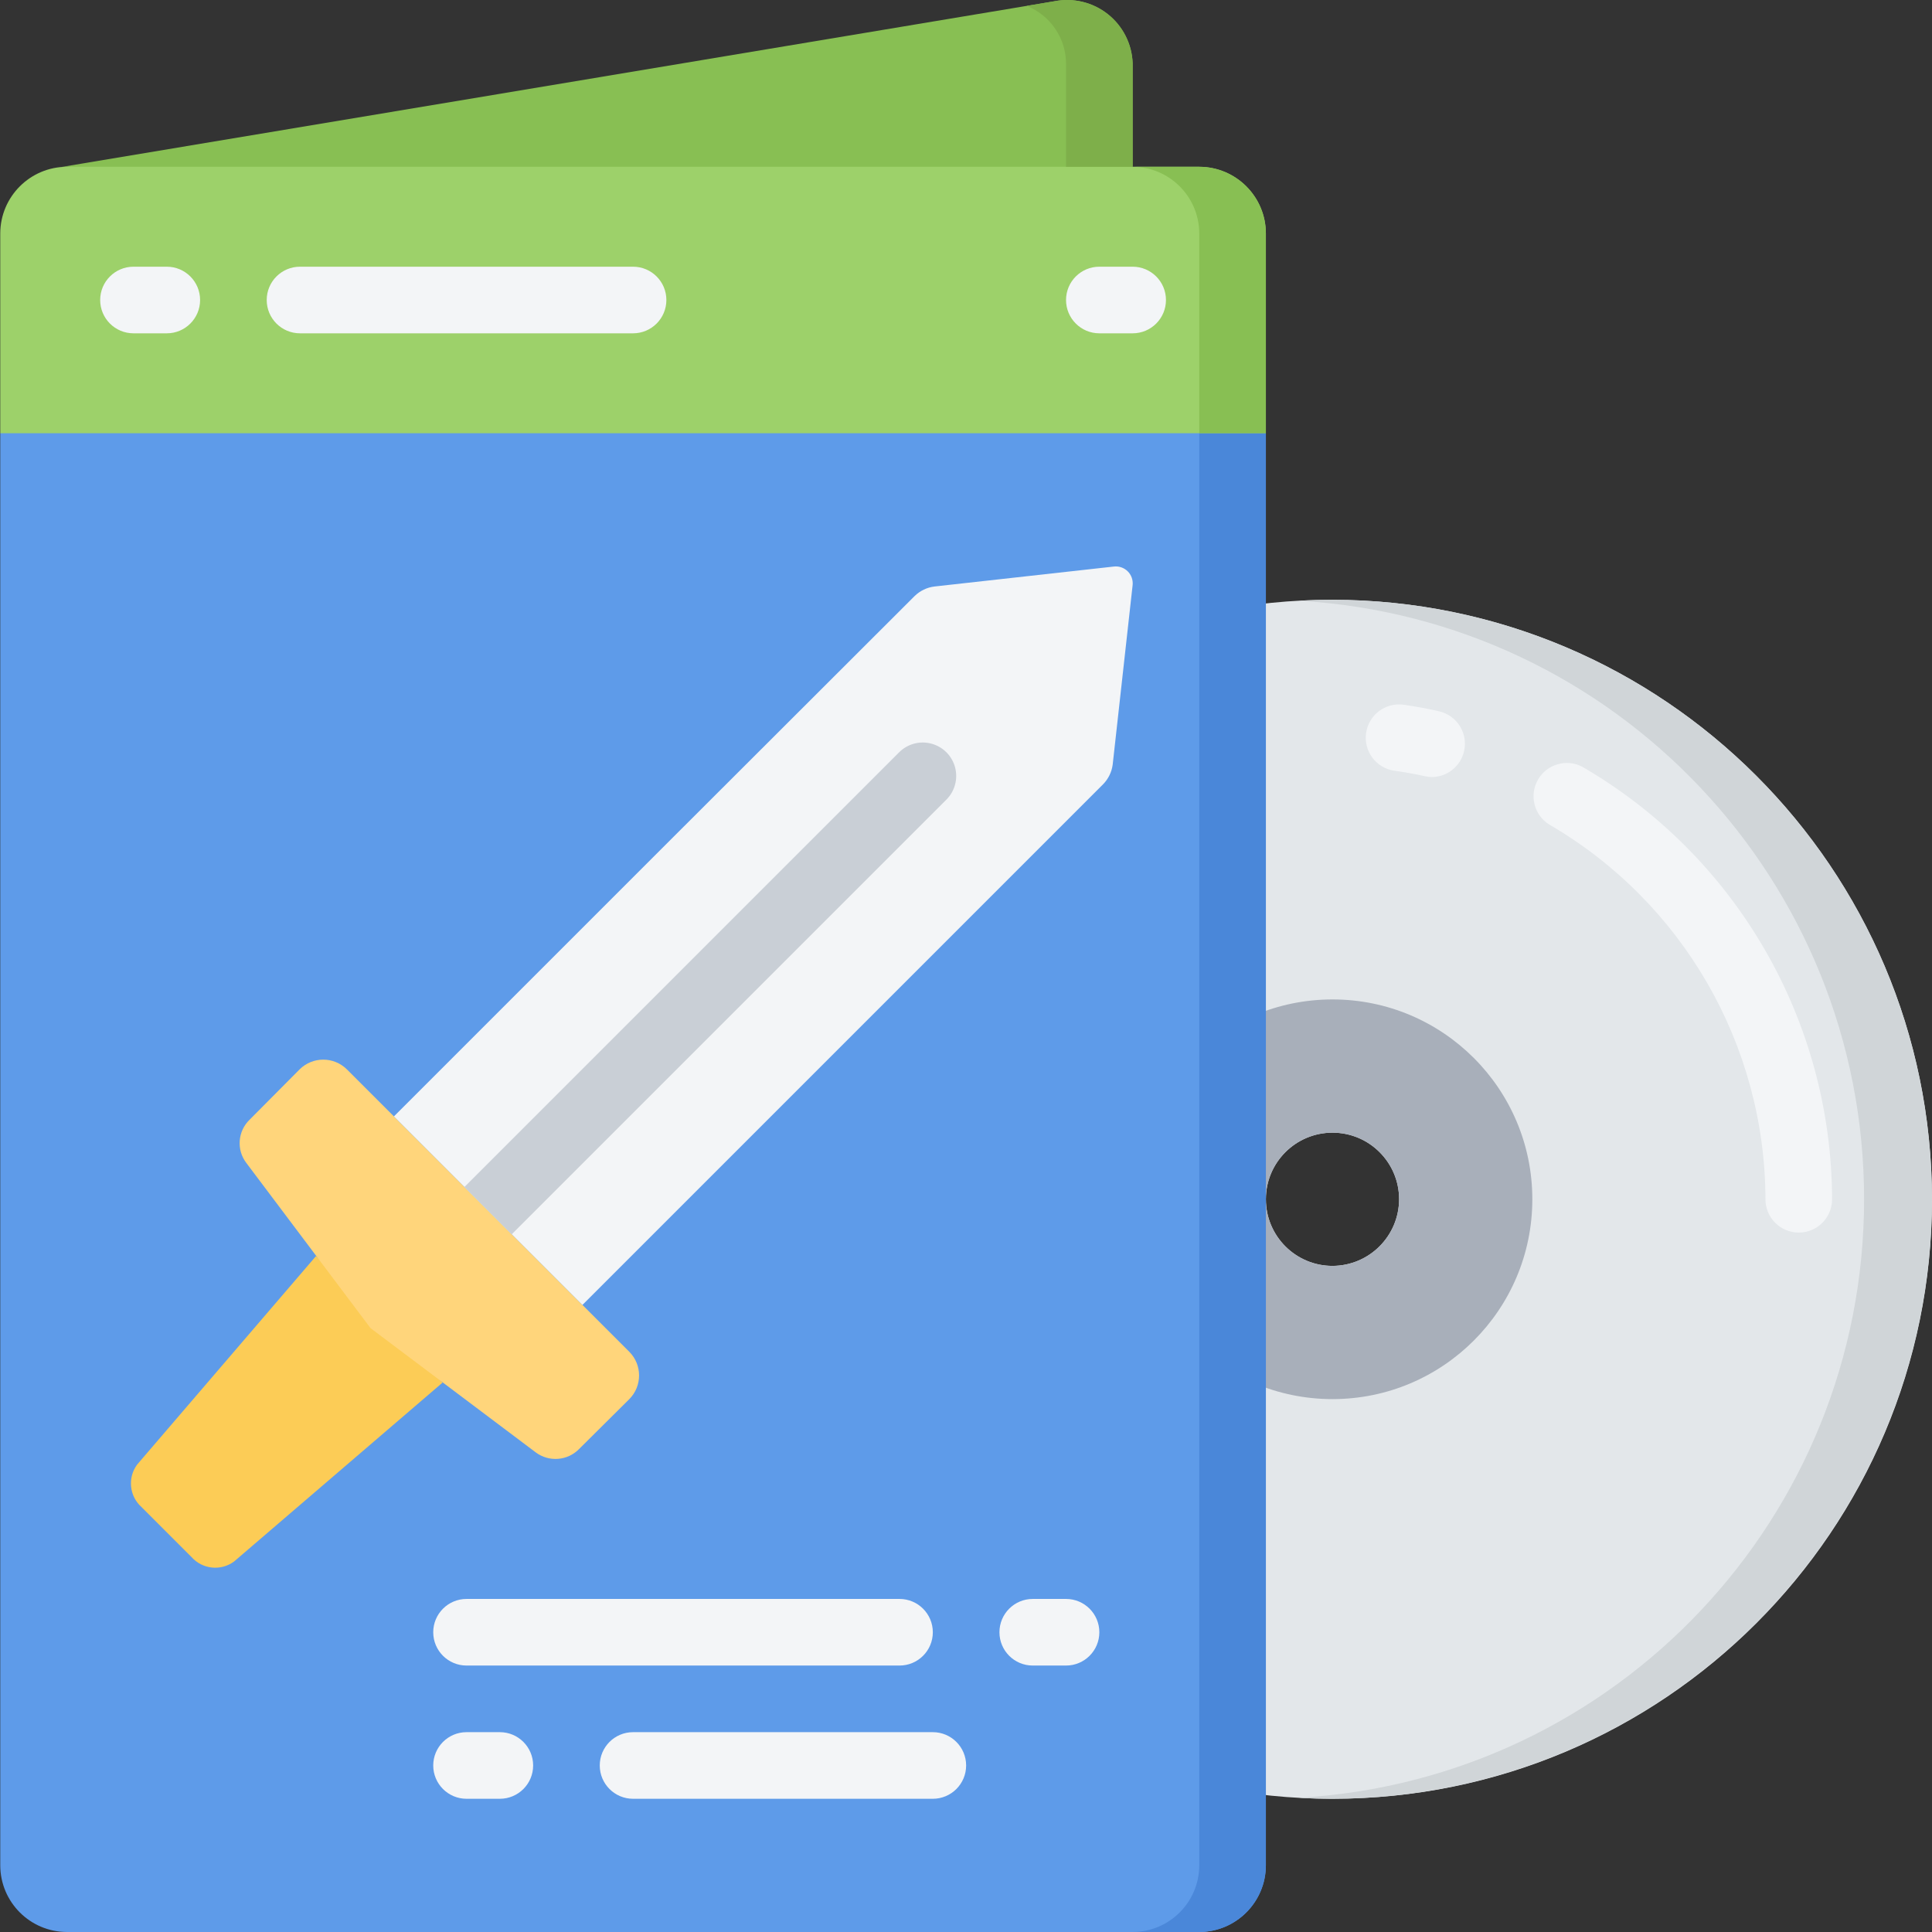 <svg xmlns="http://www.w3.org/2000/svg" viewBox="0.0 0.0 200.0 200.0" height="200.0px" width="200.0px"><rect x="0.0" y="0.0" width="200.0" height="200.0" fill="#333333" stroke="none"/><path fill="#e3e7ea" fill-opacity="1.0"  filling="0" d="M137.939 62.087 C103.665 62.087 75.879 89.873 75.879 124.147 C75.879 158.423 103.665 186.209 137.939 186.209 C172.215 186.209 200 158.423 200 124.147 C199.948 89.894 172.194 62.139 137.939 62.087 Z M137.939 131.044 C134.131 131.044 131.043 127.957 131.043 124.147 C131.043 120.339 134.131 117.253 137.939 117.253 C141.747 117.253 144.835 120.339 144.835 124.147 C144.823 127.953 141.743 131.033 137.939 131.044 Z"></path>
<path fill="#a8afba" fill-opacity="1.0"  filling="0" d="M137.939 103.461 C126.515 103.461 117.252 112.723 117.252 124.147 C117.252 135.573 126.515 144.835 137.939 144.835 C149.365 144.835 158.626 135.573 158.626 124.147 C158.626 112.723 149.365 103.461 137.939 103.461 Z M137.939 131.044 C134.131 131.044 131.043 127.957 131.043 124.147 C131.043 120.339 134.131 117.253 137.939 117.253 C141.747 117.253 144.835 120.339 144.835 124.147 C144.823 127.953 141.743 131.033 137.939 131.044 Z"></path>
<path fill="#5e9be9" fill-opacity="1.0"  filling="0" d="M131.043 44.849 L131.043 193.105 C131.032 196.908 127.952 199.989 124.148 199.999 L6.922 199.999 C3.118 199.989 0.037 196.908 0.027 193.105 L0.027 44.849 L6.922 37.953 L124.148 37.953 L131.043 44.849 Z"></path>
<path fill="#88bf53" fill-opacity="1.0"  filling="0" d="M117.252 6.55 L117.252 24.16 L6.922 17.266 C6.716 17.26 6.508 17.271 6.302 17.297 L109.15 0.13 C111.102 -0.256 113.124 0.234 114.683 1.469 C116.244 2.704 117.182 4.562 117.252 6.55 Z"></path>
<path fill="#9dd16a" fill-opacity="1.0"  filling="0" d="M131.043 24.16 L131.043 44.849 L0.027 44.849 L0.027 24.16 C0.038 20.357 3.118 17.277 6.922 17.266 L124.148 17.266 C127.952 17.277 131.032 20.357 131.043 24.16 Z"></path>
<path fill="#fccc56" fill-opacity="1.0"  filling="0" d="M32.712 130.03 L14.204 151.603 C13.187 152.969 13.383 154.885 14.655 156.016 L19.827 161.188 C20.959 162.46 22.875 162.657 24.241 161.639 L45.81 143.131 L32.712 130.03 Z"></path>
<path fill="#ffd57b" fill-opacity="1.0"  filling="0" d="M65.149 144.835 L59.943 150.006 C58.746 151.226 56.831 151.374 55.461 150.351 L38.36 137.491 L25.5 120.389 C24.459 119.026 24.607 117.097 25.845 115.907 L31.015 110.702 C32.37 109.357 34.556 109.357 35.911 110.702 L48.083 122.872 L52.979 127.768 L65.149 139.94 C66.493 141.295 66.493 143.479 65.149 144.835 Z"></path>
<path fill="#f3f5f7" fill-opacity="1.0"  filling="0" d="M117.252 60.542 L115.184 79.161 C115.081 79.93 114.73 80.644 114.184 81.195 L60.294 135.085 L40.779 115.57 L68.569 87.78 L94.669 61.715 C95.229 61.161 95.957 60.81 96.738 60.714 L115.321 58.647 C115.842 58.591 116.361 58.771 116.735 59.138 C117.109 59.506 117.298 60.02 117.252 60.542 Z"></path>
<path fill="#d0d5d8" fill-opacity="1.0"  filling="0" d="M200 124.147 C199.948 158.402 172.194 186.157 137.939 186.209 C136.767 186.209 135.629 186.174 134.491 186.105 C167.32 184.207 192.97 157.032 192.97 124.147 C192.97 91.264 167.32 64.089 134.491 62.191 C135.629 62.123 136.767 62.087 137.939 62.087 C172.194 62.139 199.948 89.894 200 124.147 Z"></path>
<path fill="#4a87d9" fill-opacity="1.0"  filling="0" d="M131.043 44.849 L131.043 193.105 C131.032 196.908 127.952 199.989 124.148 199.999 L117.252 199.999 C121.056 199.989 124.136 196.908 124.148 193.105 L124.148 44.849 L131.043 44.849 Z"></path>
<path fill="#7eaf4a" fill-opacity="1.0"  filling="0" d="M117.252 6.544 L117.252 17.266 L110.356 17.266 L110.356 6.544 C110.329 3.924 108.721 1.582 106.289 0.613 L109.15 0.13 C111.101 -0.258 113.122 0.23 114.683 1.465 C116.242 2.699 117.181 4.556 117.252 6.544 Z"></path>
<path fill="#88bf53" fill-opacity="1.0"  filling="0" d="M131.043 24.16 L131.043 44.849 L124.148 44.849 L124.148 24.16 C124.136 20.357 121.056 17.277 117.252 17.266 L124.148 17.266 C127.952 17.277 131.032 20.357 131.043 24.16 Z"></path>
<path fill="#c9cfd6" fill-opacity="1.0"  filling="0" d="M97.973 82.774 L52.979 127.768 L48.083 122.872 L93.076 77.878 C93.951 77.004 95.226 76.662 96.421 76.983 C97.616 77.303 98.547 78.235 98.868 79.43 C99.188 80.624 98.847 81.9 97.973 82.774 Z"></path>
<path fill="#f3f5f7" fill-opacity="1.0"  filling="0" d="M17.266 34.505 L13.818 34.505 C11.914 34.505 10.37 32.961 10.37 31.057 C10.37 29.153 11.914 27.609 13.818 27.609 L17.266 27.609 C19.17 27.609 20.714 29.153 20.714 31.057 C20.714 32.961 19.17 34.505 17.266 34.505 Z"></path>
<path fill="#f3f5f7" fill-opacity="1.0"  filling="0" d="M117.252 34.505 L113.804 34.505 C111.9 34.505 110.356 32.961 110.356 31.057 C110.356 29.153 111.9 27.609 113.804 27.609 L117.252 27.609 C119.156 27.609 120.7 29.153 120.7 31.057 C120.7 32.961 119.156 34.505 117.252 34.505 Z"></path>
<path fill="#f3f5f7" fill-opacity="1.0"  filling="0" d="M65.535 34.505 L31.056 34.505 C29.152 34.505 27.61 32.961 27.61 31.057 C27.61 29.153 29.152 27.609 31.056 27.609 L65.535 27.609 C67.439 27.609 68.983 29.153 68.983 31.057 C68.983 32.961 67.439 34.505 65.535 34.505 Z"></path>
<path fill="#f3f5f7" fill-opacity="1.0"  filling="0" d="M93.118 172.417 L48.296 172.417 C46.392 172.417 44.848 170.874 44.848 168.97 C44.848 167.066 46.392 165.522 48.296 165.522 L93.118 165.522 C95.022 165.522 96.566 167.066 96.566 168.97 C96.566 170.874 95.022 172.417 93.118 172.417 Z"></path>
<path fill="#f3f5f7" fill-opacity="1.0"  filling="0" d="M96.566 186.209 L65.535 186.209 C63.631 186.209 62.087 184.665 62.087 182.761 C62.087 180.857 63.631 179.313 65.535 179.313 L96.566 179.313 C98.47 179.313 100.014 180.857 100.014 182.761 C100.014 184.665 98.47 186.209 96.566 186.209 Z"></path>
<path fill="#f3f5f7" fill-opacity="1.0"  filling="0" d="M51.744 186.209 L48.296 186.209 C46.392 186.209 44.848 184.665 44.848 182.761 C44.848 180.857 46.392 179.313 48.296 179.313 L51.744 179.313 C53.648 179.313 55.191 180.857 55.191 182.761 C55.191 184.665 53.648 186.209 51.744 186.209 Z"></path>
<path fill="#f3f5f7" fill-opacity="1.0"  filling="0" d="M110.356 172.417 L106.908 172.417 C105.004 172.417 103.462 170.874 103.462 168.97 C103.462 167.066 105.004 165.522 106.908 165.522 L110.356 165.522 C112.26 165.522 113.804 167.066 113.804 168.97 C113.804 170.874 112.26 172.417 110.356 172.417 Z"></path>
<path fill="#f3f5f7" fill-opacity="1.0"  filling="0" d="M148.283 80.44 C148.033 80.44 147.783 80.412 147.539 80.36 C146.504 80.13 145.424 79.936 144.345 79.785 C142.46 79.517 141.148 77.77 141.416 75.884 C141.685 73.998 143.431 72.686 145.317 72.955 C146.562 73.135 147.8 73.357 149.02 73.645 C150.7 74.056 151.815 75.646 151.628 77.366 C151.441 79.083 150.012 80.399 148.283 80.44 Z"></path>
<path fill="#f3f5f7" fill-opacity="1.0"  filling="0" d="M186.208 127.596 C184.304 127.596 182.76 126.053 182.76 124.147 C182.719 108.148 174.186 93.373 160.35 85.339 C158.79 84.349 158.29 82.304 159.214 80.704 C160.139 79.105 162.161 78.517 163.798 79.375 C179.762 88.642 189.608 105.688 189.656 124.147 C189.656 126.053 188.113 127.596 186.208 127.596 Z"></path></svg>
